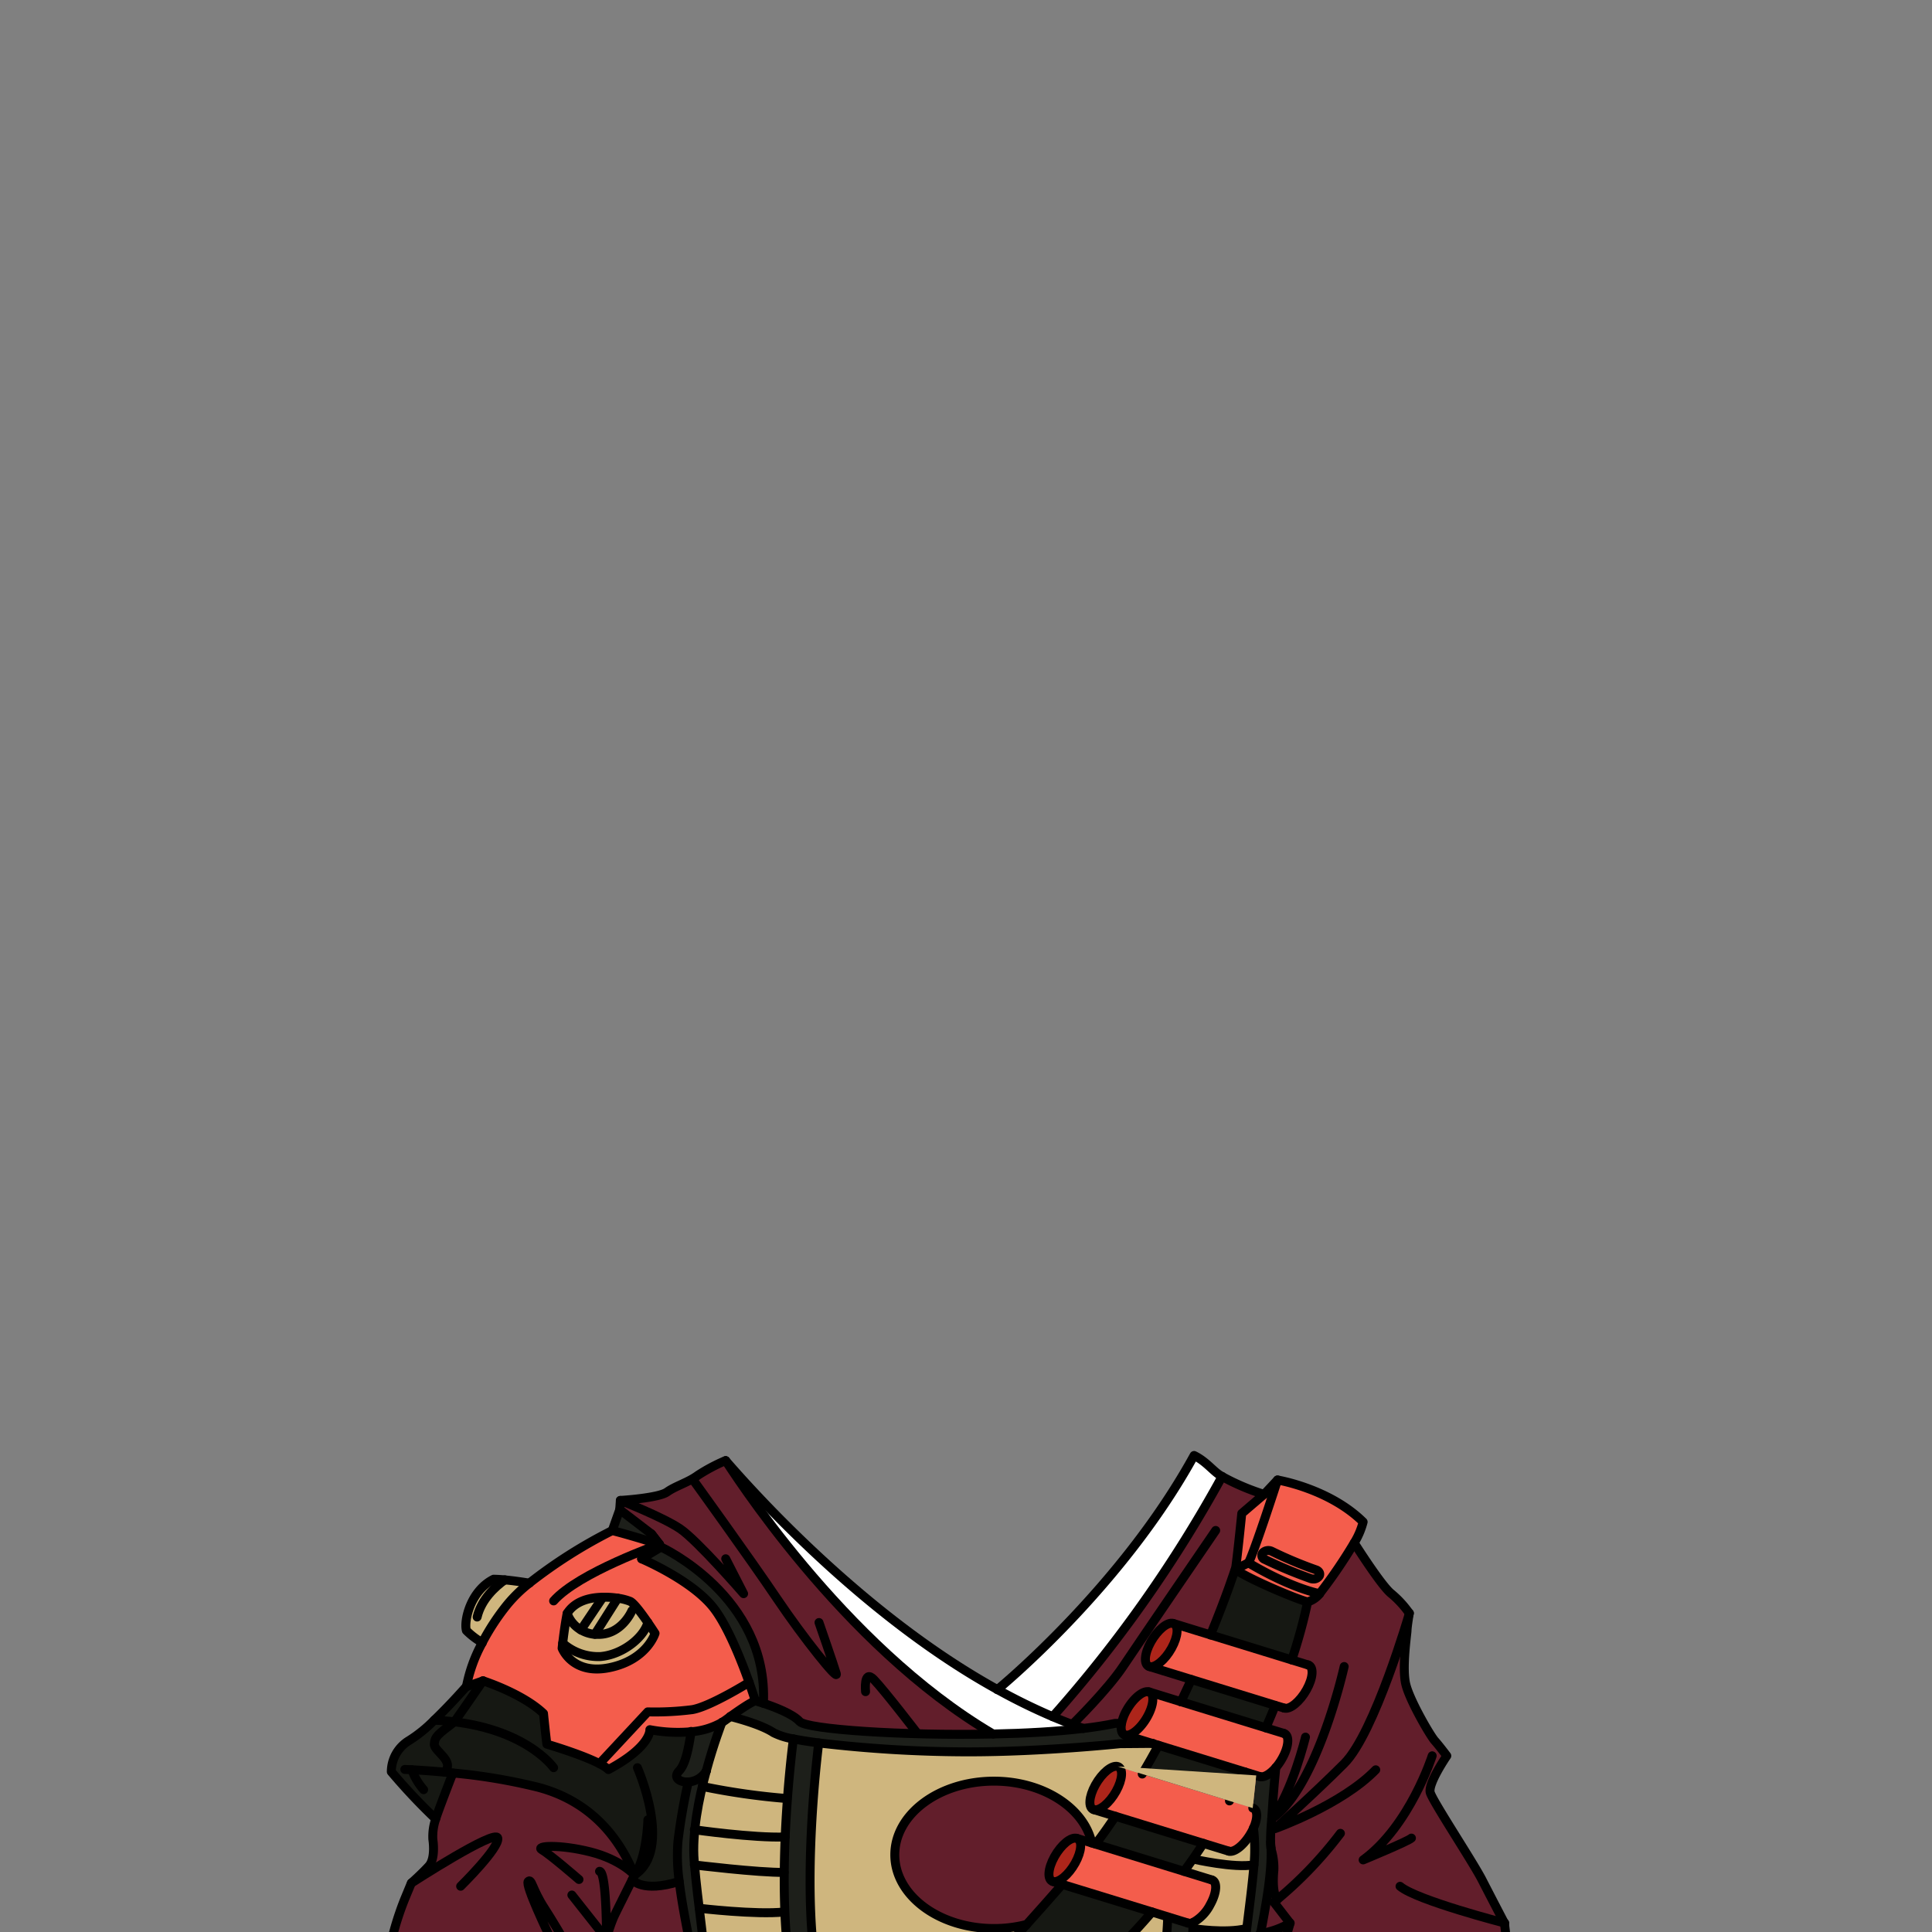 <svg id="outfit" xmlns="http://www.w3.org/2000/svg" viewBox="0 0 432 432">
  <rect x="0" y="0" width="432" height="432" fill="#808080" stroke="none"/>
  <defs>
    <style>.GUNDAN_DESERT_FOX_OUTFIT_DESERT_FOX_OUTFIT_16_cls-1{fill:#f45d4c;}.GUNDAN_DESERT_FOX_OUTFIT_DESERT_FOX_OUTFIT_16_cls-2{fill:#ad251a;}.GUNDAN_DESERT_FOX_OUTFIT_DESERT_FOX_OUTFIT_16_cls-3{fill:#fff;}.GUNDAN_DESERT_FOX_OUTFIT_DESERT_FOX_OUTFIT_16_cls-4{fill:#e5574a;}.GUNDAN_DESERT_FOX_OUTFIT_DESERT_FOX_OUTFIT_16_cls-5{fill:#cfb67e;}.GUNDAN_DESERT_FOX_OUTFIT_DESERT_FOX_OUTFIT_16_cls-6{fill:#161813;}.GUNDAN_DESERT_FOX_OUTFIT_DESERT_FOX_OUTFIT_16_cls-7{fill:#1d1f1a;}.GUNDAN_DESERT_FOX_OUTFIT_DESERT_FOX_OUTFIT_16_cls-8{fill:#621e2b;}.GUNDAN_DESERT_FOX_OUTFIT_DESERT_FOX_OUTFIT_16_cls-9{fill:none;stroke:#000;stroke-linecap:round;stroke-linejoin:round;stroke-width:2px;}</style>
  </defs>
  <path class="GUNDAN_DESERT_FOX_OUTFIT_DESERT_FOX_OUTFIT_16_cls-1" d="M292.53,372.29c1.27.4,1.1,2.88-.38,5.54s-3.73,4.5-5,4.1h0l-2-.61-18.76-5.78-9.43-2.9c1.28.4,3.52-1.45,5-4.1s1.64-5.15.36-5.54l8.38,2.58,18.13,5.58,3.68,1.13Z" />
  <path class="GUNDAN_DESERT_FOX_OUTFIT_DESERT_FOX_OUTFIT_16_cls-1" d="M287.11,387.6c1.26.4,1.1,2.88-.39,5.54a12.24,12.24,0,0,1-1.45,2.09c-1.26,1.46-2.64,2.29-3.55,2l-.82-.25-2.51-.77-19.34-6-1.25-.39L251.54,388c1.28.4,3.52-1.45,5-4.1s1.64-5.14.36-5.54l7.14,2.2,19,5.84h0l4.05,1.24Z" />
  <path class="GUNDAN_DESERT_FOX_OUTFIT_DESERT_FOX_OUTFIT_16_cls-1" d="M280.12,404.29c1.1.33,1.12,2.22.16,4.45a9.88,9.88,0,0,1-.54,1.08c-1.48,2.66-3.72,4.49-5,4.1h0l-5.64-1.74-19.67-6.05-4.87-1.5c1.27.39,3.51-1.44,5-4.11s1.64-5.13.37-5.53l5.48,1.69,19.5,6,5.2,1.6Z" />
  <path class="GUNDAN_DESERT_FOX_OUTFIT_DESERT_FOX_OUTFIT_16_cls-1" d="M271,420.35c1.28.39,1.11,2.88-.37,5.53a9.42,9.42,0,0,1-3.77,3.95,1.74,1.74,0,0,1-1.23.16h0l-4.48-1.38-3.52-1.09-20.07-6.17-2.11-.65c1.28.39,3.51-1.45,5-4.11s1.65-5.14.37-5.53l3.35,1,.85.26,19.77,6.09,6.21,1.91Z" />
  <path class="GUNDAN_DESERT_FOX_OUTFIT_DESERT_FOX_OUTFIT_16_cls-2" d="M262.33,363c1.28.39,1.12,2.87-.36,5.54s-3.73,4.5-5,4.1-1.11-2.88.38-5.53S261.05,362.61,262.33,363Z" />
  <path class="GUNDAN_DESERT_FOX_OUTFIT_DESERT_FOX_OUTFIT_16_cls-2" d="M256.91,378.31c1.28.4,1.12,2.87-.36,5.54s-3.73,4.5-5,4.1c-.77-.24-1-1.23-.77-2.56a10.07,10.07,0,0,1,1.15-3C253.4,379.76,255.63,377.92,256.91,378.31Z" />
  <path class="GUNDAN_DESERT_FOX_OUTFIT_DESERT_FOX_OUTFIT_16_cls-2" d="M249.93,395c1.27.4,1.11,2.87-.37,5.53s-3.73,4.5-5,4.11-1.12-2.87.37-5.54S248.65,394.6,249.93,395Z" />
  <path class="GUNDAN_DESERT_FOX_OUTFIT_DESERT_FOX_OUTFIT_16_cls-2" d="M240.78,411.06c1.28.39,1.11,2.87-.37,5.53s-3.72,4.5-5,4.11-1.12-2.87.37-5.54S239.5,410.66,240.78,411.06Z" />
  <path class="GUNDAN_DESERT_FOX_OUTFIT_DESERT_FOX_OUTFIT_16_cls-3" d="M273.27,330.13c-1.93-1-3.41-3.32-6.24-4.69-16.16,29.5-43.57,52-44,52.36-33-18.18-59.64-50-60.78-51.17,1,1.39,25.85,41.16,59.79,61.1,7.18-.15,14.2-.53,20.18-1.25-2.28-.78-4.57-1.66-6.85-2.63A291.88,291.88,0,0,0,273.27,330.13Z" />
  <path class="GUNDAN_DESERT_FOX_OUTFIT_DESERT_FOX_OUTFIT_16_cls-4" d="M280.9,397l-2.51-.77c-1.09,2.12-2.24,4.27-3.48,6.47l5.2,1.6Z" />
  <path class="GUNDAN_DESERT_FOX_OUTFIT_DESERT_FOX_OUTFIT_16_cls-5" d="M241,443.91l18.22.06a92.25,92.25,0,0,0,1.86-15.36l-3.52-1.09A138.85,138.85,0,0,1,241,443.91Z" />
  <path class="GUNDAN_DESERT_FOX_OUTFIT_DESERT_FOX_OUTFIT_16_cls-5" d="M279.74,409.82c-1.48,2.66-3.72,4.49-5,4.1h0l-5.64-1.74c-1.37,2.08-2.81,4.18-4.35,6.26l6.21,1.91h0c1.28.39,1.11,2.88-.37,5.53a9.42,9.42,0,0,1-3.77,3.95A97,97,0,0,1,265.09,444l12.7,0c-.1-7.36,1.88-17.93,2.68-27.91a40.1,40.1,0,0,0-.19-7.38A9.88,9.88,0,0,1,279.74,409.82Z" />
  <path class="GUNDAN_DESERT_FOX_OUTFIT_DESERT_FOX_OUTFIT_16_cls-5" d="M222.25,398.27c11,0,20.18,6,21.88,13.82l.85.26c1.54-2,3-4.11,4.45-6.22l-4.87-1.5c-1.28-.39-1.12-2.87.37-5.54s3.72-4.49,5-4.1l5.48,1.69c1.26-2.14,2.47-4.29,3.64-6.42l-1.25-.39-7.33.06s-17.14,1.83-33.94,1.83a286.37,286.37,0,0,1-33.46-2c-.35,2.82-4.2,34.46.05,54l33.61.11c2.48-2.38,6.49-6.48,12.85-13.54a28.91,28.91,0,0,1-7.33.92c-12.24,0-22.17-7.37-22.17-16.48S210,398.27,222.25,398.27Z" />
  <path class="GUNDAN_DESERT_FOX_OUTFIT_DESERT_FOX_OUTFIT_16_cls-5" d="M163.29,383.8c-.35.26-.71.53-1.11.81-.24.17-.48.34-.73.49,0,0-1.83,4.66-3.52,10.91v0a0,0,0,0,1,0,0c-1.66,6.15-3.19,13.83-2.69,20.07.79,9.81,2.71,20.2,2.67,27.53l19.39.06c-4.3-20.91-.12-53.09.08-54.61a2.3,2.3,0,0,1,.06-.28,15,15,0,0,1-4.44-1.38C170.52,385.8,165.86,384.46,163.29,383.8Z" />
  <path class="GUNDAN_DESERT_FOX_OUTFIT_DESERT_FOX_OUTFIT_16_cls-6" d="M276.2,351s-1.88,5.87-5.49,14.63l18.13,5.58a117.7,117.7,0,0,0,3.56-13C291,358,279.73,353.38,276.2,351Z" />
  <path class="GUNDAN_DESERT_FOX_OUTFIT_DESERT_FOX_OUTFIT_16_cls-6" d="M264.05,380.51l19,5.84c.75-1.72,1.45-3.41,2.1-5l-18.76-5.78Q265.28,378,264.05,380.51Z" />
  <path class="GUNDAN_DESERT_FOX_OUTFIT_DESERT_FOX_OUTFIT_16_cls-6" d="M255.41,396.68l19.5,6c1.24-2.2,2.39-4.35,3.48-6.47l-19.34-6C257.88,392.39,256.67,394.54,255.41,396.68Z" />
  <path class="GUNDAN_DESERT_FOX_OUTFIT_DESERT_FOX_OUTFIT_16_cls-6" d="M245,412.35l19.77,6.09c1.54-2.08,3-4.18,4.35-6.26l-19.67-6.05C248,408.24,246.52,410.32,245,412.35Z" />
  <path class="GUNDAN_DESERT_FOX_OUTFIT_DESERT_FOX_OUTFIT_16_cls-6" d="M229.58,430.3c-6.36,7.06-10.37,11.16-12.85,13.54l24.3.07a138.85,138.85,0,0,0,16.56-16.39l-20.07-6.17C234.53,424.76,231.9,427.72,229.58,430.3Z" />
  <path class="GUNDAN_DESERT_FOX_OUTFIT_DESERT_FOX_OUTFIT_16_cls-6" d="M154.5,387.2a33.4,33.4,0,0,1-9.19-.47s.4,3.74-9.26,8.92c-2.43-2.37-13.77-5.68-13.77-5.68s-.25-1.87-.75-6.86c-4.71-4.49-13.52-7.3-13.52-7.3l-3.72,1.31s-3.53,4-7.17,7.52a30.88,30.88,0,0,1-5.6,4.54,8.16,8.16,0,0,0-4,7,132.61,132.61,0,0,0,9.92,10.54c.67-2.08,2.88-7.79,3.84-10.27a127.13,127.13,0,0,1,19,3.18C133.06,403,139,412.15,141.87,419.3l-.5,1s2.16,3,10.5.4h0a41.28,41.28,0,0,1-.29-8.95,133,133,0,0,1,2.3-13.25c-2,.12-3.51-1-2.06-2.49S154,390.66,154.5,387.2Z" />
  <path class="GUNDAN_DESERT_FOX_OUTFIT_DESERT_FOX_OUTFIT_16_cls-7" d="M285.27,395.23c-1.26,1.46-2.64,2.29-3.55,2l-.82-.25-.79,7.3h0c1.1.33,1.12,2.22.16,4.45a40.1,40.1,0,0,1,.19,7.38c-.8,10-2.78,20.55-2.68,27.91h3.46a27.34,27.34,0,0,1-.16-7.45c.17-1.12.44-2.56.76-4.2,1-5.54,2.59-13.41,2.35-19.11a.17.17,0,0,1,0-.07,12.28,12.28,0,0,1-.08-1.31c-.05-2.21.25-5.2.25-5.2C284.69,400.83,285.27,395.23,285.27,395.23Z" />
  <path class="GUNDAN_DESERT_FOX_OUTFIT_DESERT_FOX_OUTFIT_16_cls-7" d="M265.6,430h0l-4.48-1.38A92.25,92.25,0,0,1,259.25,444l5.84,0a97,97,0,0,0,1.74-14.16A1.74,1.74,0,0,1,265.6,430Z" />
  <path class="GUNDAN_DESERT_FOX_OUTFIT_DESERT_FOX_OUTFIT_16_cls-7" d="M250.77,385.39l-1.43,0c-2.11.45-4.51.82-7.1,1.13-6,.72-13,1.1-20.18,1.25-20.33.42-41.76-1.13-43.25-2.79s-5.7-3.28-8.11-4.08c1.15-23.95-22.9-34.94-22.9-34.94L145.68,343l-7.11-5.45-1.66,4.65c4.42,1.12,10.57,3.09,10.57,3.09l-4,3.24s11.41,4.81,16.2,11.11,9.23,20.66,9.23,20.66-.59-.12-5.61,3.49c2.57.66,7.23,2,9.69,3.64a15,15,0,0,0,4.44,1.38,2.3,2.3,0,0,0-.06.28c-.2,1.52-4.38,33.7-.08,54.61h0l5.83,0c-4.25-19.55-.4-51.19-.05-54a286.37,286.37,0,0,0,33.46,2c16.8,0,33.94-1.83,33.94-1.83l7.33-.06L251.54,388C250.77,387.71,250.52,386.72,250.77,385.39Z" />
  <path class="GUNDAN_DESERT_FOX_OUTFIT_DESERT_FOX_OUTFIT_16_cls-7" d="M151.83,396c-1.45,1.46.07,2.61,2.06,2.49a133,133,0,0,0-2.3,13.25,41.28,41.28,0,0,0,.29,8.95c.72,6.07,2.19,12.47,2.71,15.89a12.85,12.85,0,0,1,.14,1.28,30.73,30.73,0,0,1-.24,5.77h3.4c0-7.33-1.88-17.72-2.67-27.53-.5-6.24,1-13.92,2.69-20.07a0,0,0,0,0,0,0h0c1.69-6.25,3.52-10.91,3.52-10.91a16.51,16.51,0,0,1-6.95,2.1C154,390.66,153.14,394.68,151.83,396Z" />
  <path class="GUNDAN_DESERT_FOX_OUTFIT_DESERT_FOX_OUTFIT_16_cls-8" d="M336.47,430s-2.93-5.57-5-9.64-11-17.52-11.59-19.52,3.7-8.23,3.7-8.23-1.68-2.25-2.69-3.37-5.54-8.87-6.46-12.55.26-11.41.26-12.16.5-3.81.5-3.81a22.32,22.32,0,0,0-4-4.36c-2.19-1.67-8.31-11.36-8.31-11.36h0a112.08,112.08,0,0,1-7.74,11.36,5.65,5.65,0,0,1-2.66,1.83,117.7,117.7,0,0,1-3.56,13l3.68,1.13h0c1.27.4,1.1,2.88-.38,5.54s-3.73,4.5-5,4.1h0l-2-.61c-.65,1.62-1.35,3.31-2.1,5h0l4.05,1.24h0c1.26.4,1.1,2.88-.39,5.54a12.24,12.24,0,0,1-1.45,2.09s-.58,5.6-.91,11.47c0,0-.3,3-.25,5.2,0,.42.07.86.08,1.31a.17.17,0,0,0,0,.07c.24,5.7-1.3,13.57-2.35,19.11-.32,1.64-.59,3.08-.76,4.2a27.34,27.34,0,0,0,.16,7.45l56.9.2Z" />
  <path class="GUNDAN_DESERT_FOX_OUTFIT_DESERT_FOX_OUTFIT_16_cls-8" d="M273.27,330.13a291.88,291.88,0,0,1-37.88,53.72c2.28,1,4.57,1.85,6.85,2.63,2.59-.31,5-.68,7.1-1.13l1.43,0a10.07,10.07,0,0,1,1.15-3c1.48-2.66,3.71-4.5,5-4.11l7.14,2.2q1.23-2.53,2.34-5l-9.43-2.9c-1.28-.4-1.11-2.88.38-5.53s3.71-4.5,5-4.11l8.38,2.58c3.61-8.76,5.49-14.63,5.49-14.63.41-2.5,1.42-12.54,1.42-12.54l5-4.28A51.29,51.29,0,0,1,273.27,330.13Z" />
  <path class="GUNDAN_DESERT_FOX_OUTFIT_DESERT_FOX_OUTFIT_16_cls-8" d="M162.27,326.63l0,0A39.24,39.24,0,0,0,156,329.9c-2.1,1.56-4.93,2.35-6.87,3.72s-10.44,1.88-10.44,1.88l-.14,2.06,7.11,5.45,2.12,2.91s24,11,22.9,34.94c2.41.8,6.56,2.35,8.11,4.08s22.92,3.21,43.25,2.79C188.12,367.79,163.25,328,162.27,326.63Z" />
  <path class="GUNDAN_DESERT_FOX_OUTFIT_DESERT_FOX_OUTFIT_16_cls-8" d="M154.59,436.59c-.52-3.42-2-9.82-2.71-15.89h0c-8.34,2.63-10.5-.4-10.5-.4-.19.4-.44.89-.71,1.43s-.57,1.14-.87,1.76c.3-.62.6-1.22.87-1.76s.52-1,.71-1.43l.5-1c-2.91-7.15-8.81-16.31-21.57-19.68a127.13,127.13,0,0,0-19-3.18c-1,2.48-3.17,8.19-3.84,10.27h0a12.1,12.1,0,0,0-.63,4.59s.67,4.17-.89,5.92S92,421.05,92,421.05l-1.45,3.5a66.56,66.56,0,0,0-3.92,14.06c-1.12,5.9-.51,4.78-.51,4.78l48.24.17,20.16.08a30.73,30.73,0,0,0,.24-5.77A12.85,12.85,0,0,0,154.59,436.59Zm-18-6.43.3-.8Zm1.66-3.67.58-1.16Z" />
  <path class="GUNDAN_DESERT_FOX_OUTFIT_DESERT_FOX_OUTFIT_16_cls-1" d="M285.66,330.93l-3,3.2-5,4.28s-1,10-1.42,12.54c3.53,2.43,14.77,7.05,16.2,7.23a5.65,5.65,0,0,0,2.66-1.83A112.08,112.08,0,0,0,302.8,345a17.07,17.07,0,0,0,2-4.69C297.19,332.81,285.66,330.93,285.66,330.93Z" />
  <path class="GUNDAN_DESERT_FOX_OUTFIT_DESERT_FOX_OUTFIT_16_cls-8" d="M222.25,398.27c-12.24,0-22.17,7.37-22.17,16.47s9.93,16.48,22.17,16.48a28.91,28.91,0,0,0,7.33-.92c2.32-2.58,4.95-5.54,7.94-8.95l-2.11-.65c-1.28-.4-1.12-2.87.37-5.54s3.72-4.5,5-4.1l3.35,1C242.43,404.25,233.28,398.27,222.25,398.27Z" />
  <path class="GUNDAN_DESERT_FOX_OUTFIT_DESERT_FOX_OUTFIT_16_cls-1" d="M168.9,380.3s-.59-.11-5.61,3.5l-1.11.81c-.24.17-.48.33-.73.48a16.27,16.27,0,0,1-7,2.1,33.58,33.58,0,0,1-9.18-.46s.39,3.74-9.26,8.92c-2.44-2.37-13.77-5.68-13.77-5.68s-.25-1.87-.75-6.86c-4.71-4.49-13.52-7.31-13.52-7.31l-3.72,1.32a33.3,33.3,0,0,1,3.55-9.83,17.08,17.08,0,0,1-3.55-2.71c-.62-2.12.86-8.87,6.07-11.49.78,0,1.65.07,2.53.15,1.74.17,3.55.42,4.93.65l.56.09a109.83,109.83,0,0,1,18.51-11.74v0c4.42,1.11,10.57,3.08,10.57,3.08l-4,3.25s11.42,4.8,16.2,11.1S168.9,380.3,168.9,380.3Z" />
  <path class="GUNDAN_DESERT_FOX_OUTFIT_DESERT_FOX_OUTFIT_16_cls-5" d="M117.82,353.89a73.44,73.44,0,0,0-10,13.4,17.08,17.08,0,0,1-3.55-2.71c-.62-2.12.86-8.87,6.07-11.49.78,0,1.65.07,2.53.15C114.63,353.41,116.44,353.66,117.82,353.89Z" />
  <path class="GUNDAN_DESERT_FOX_OUTFIT_DESERT_FOX_OUTFIT_16_cls-5" d="M125.38,368.07c.35.11-2-4.85,4.09-9.59s12.31-.8,14.26,2.37a22.51,22.51,0,0,1,2.36,4.55s-2.91,7.21-10.62,8S125.38,368.07,125.38,368.07Z" />
  <path class="GUNDAN_DESERT_FOX_OUTFIT_DESERT_FOX_OUTFIT_16_cls-9" d="M162.27,326.63c1,1.39,25.85,41.16,59.79,61.1" />
  <path class="GUNDAN_DESERT_FOX_OUTFIT_DESERT_FOX_OUTFIT_16_cls-9" d="M136.91,342.21l1.66-4.65.14-2.06s8.51-.51,10.44-1.88,4.77-2.16,6.87-3.72a39.24,39.24,0,0,1,6.22-3.31" />
  <path class="GUNDAN_DESERT_FOX_OUTFIT_DESERT_FOX_OUTFIT_16_cls-9" d="M107.84,367.29a51.46,51.46,0,0,1,5.63-8.56,31.72,31.72,0,0,1,4.91-4.75,109.68,109.68,0,0,1,18.52-11.74v0c4.42,1.12,10.57,3.09,10.57,3.09l-4,3.24s11.41,4.81,16.2,11.11,9.23,20.66,9.23,20.66-.59-.12-5.61,3.49c-.35.26-.71.53-1.11.81-.24.17-.48.34-.73.49a16.51,16.51,0,0,1-6.95,2.1,33.4,33.4,0,0,1-9.19-.47s.4,3.74-9.26,8.92c-2.43-2.37-13.77-5.68-13.77-5.68s-.25-1.87-.75-6.86c-4.71-4.49-13.52-7.3-13.52-7.3l-3.72,1.31a33.4,33.4,0,0,1,3.55-9.83" />
  <path class="GUNDAN_DESERT_FOX_OUTFIT_DESERT_FOX_OUTFIT_16_cls-9" d="M118.38,354c-1.41-.23-3.5-.55-5.49-.73-.88-.09-1.74-.14-2.52-.15-5.21,2.62-6.69,9.36-6.08,11.48a17.34,17.34,0,0,0,3.55,2.71" />
  <path class="GUNDAN_DESERT_FOX_OUTFIT_DESERT_FOX_OUTFIT_16_cls-9" d="M106.69,361.57c.94-4,4.11-6.83,6.2-8.32" />
  <path class="GUNDAN_DESERT_FOX_OUTFIT_DESERT_FOX_OUTFIT_16_cls-9" d="M125.82,367.41c-.09.7-.13,1.14-.13,1.14s2.3,6.07,10.64,4.33,10.14-7.66,10.14-7.66-.69-1.08-1.61-2.42c-1.31-1.91-3.08-4.32-3.94-4.73a11.78,11.78,0,0,0-2.79-.71,19.07,19.07,0,0,0-3.32-.22c-3,.05-6.27.88-8,3.63C126.33,363.24,126,365.93,125.82,367.41Z" />
  <path class="GUNDAN_DESERT_FOX_OUTFIT_DESERT_FOX_OUTFIT_16_cls-9" d="M141.3,360.15s-2.31,5.49-7.73,5.3l-.55,0a7.6,7.6,0,0,1-3.13-1,7,7,0,0,1-3.07-3.69" />
  <path class="GUNDAN_DESERT_FOX_OUTFIT_DESERT_FOX_OUTFIT_16_cls-9" d="M125.82,367.41a12,12,0,0,0,8.39,3c4.82-.37,9.67-4.11,10.65-7.61" />
  <line class="GUNDAN_DESERT_FOX_OUTFIT_DESERT_FOX_OUTFIT_16_cls-9" x1="134.81" y1="357.14" x2="129.89" y2="364.46" />
  <line class="GUNDAN_DESERT_FOX_OUTFIT_DESERT_FOX_OUTFIT_16_cls-9" x1="138.13" y1="357.36" x2="133.02" y2="365.42" />
  <path class="GUNDAN_DESERT_FOX_OUTFIT_DESERT_FOX_OUTFIT_16_cls-9" d="M97.42,406.71a132.61,132.61,0,0,1-9.92-10.54,8.16,8.16,0,0,1,4-7,30.88,30.88,0,0,0,5.6-4.54c3.64-3.48,7.17-7.52,7.17-7.52" />
  <path class="GUNDAN_DESERT_FOX_OUTFIT_DESERT_FOX_OUTFIT_16_cls-9" d="M90.52,395.65s4.57.16,10.74.79a127.13,127.13,0,0,1,19,3.18C133.06,403,139,412.15,141.87,419.3c2.8-4,3-12.39,3-12.39" />
  <path class="GUNDAN_DESERT_FOX_OUTFIT_DESERT_FOX_OUTFIT_16_cls-9" d="M177.28,443.71l-19.39-.06h-3.4l-20.16-.08-48.24-.17s-.61,1.12.51-4.78a66.56,66.56,0,0,1,3.92-14.06l1.45-3.5s2.36-2.08,3.93-3.82.89-5.92.89-5.92a12.1,12.1,0,0,1,.63-4.59h0c.67-2.08,2.88-7.79,3.84-10.27" />
  <path class="GUNDAN_DESERT_FOX_OUTFIT_DESERT_FOX_OUTFIT_16_cls-9" d="M302.81,345s6.12,9.69,8.31,11.36a22.32,22.32,0,0,1,4,4.36s-.5,3.06-.5,3.81-1.19,8.48-.26,12.16,5.45,11.42,6.46,12.55,2.69,3.37,2.69,3.37-4.28,6.24-3.7,8.23,9.5,15.45,11.59,19.52,5,9.64,5,9.64l1.68,14.25-56.9-.2h-3.46l-12.7,0-5.84,0L241,443.91l-24.3-.07-33.61-.11" />
  <path class="GUNDAN_DESERT_FOX_OUTFIT_DESERT_FOX_OUTFIT_16_cls-9" d="M168.9,380.31s.72.2,1.8.55c2.41.8,6.56,2.35,8.11,4.08s22.92,3.21,43.25,2.79c7.18-.15,14.2-.53,20.18-1.25,2.59-.31,5-.68,7.1-1.13l1.43,0" />
  <path class="GUNDAN_DESERT_FOX_OUTFIT_DESERT_FOX_OUTFIT_16_cls-9" d="M163.29,383.8c2.57.66,7.23,2,9.69,3.64a15,15,0,0,0,4.44,1.38c1.59.32,3.5.62,5.65.9a286.37,286.37,0,0,0,33.46,2c16.8,0,33.93-1.83,33.93-1.83l7.34-.06" />
  <path class="GUNDAN_DESERT_FOX_OUTFIT_DESERT_FOX_OUTFIT_16_cls-9" d="M157.92,396h0c1.69-6.25,3.52-10.91,3.52-10.91" />
  <path class="GUNDAN_DESERT_FOX_OUTFIT_DESERT_FOX_OUTFIT_16_cls-9" d="M157.89,443.65c0-7.33-1.88-17.72-2.67-27.53-.5-6.24,1-13.92,2.69-20.07" />
  <path class="GUNDAN_DESERT_FOX_OUTFIT_DESERT_FOX_OUTFIT_16_cls-9" d="M157.93,396v0a0,0,0,0,1,0,0,5.05,5.05,0,0,1-4,2.45c-2,.12-3.51-1-2.06-2.49s2.16-5.35,2.67-8.81" />
  <path class="GUNDAN_DESERT_FOX_OUTFIT_DESERT_FOX_OUTFIT_16_cls-9" d="M153.89,398.5a133,133,0,0,0-2.3,13.25,41.28,41.28,0,0,0,.29,8.95c.72,6.07,2.19,12.47,2.71,15.89a12.85,12.85,0,0,1,.14,1.28,30.73,30.73,0,0,1-.24,5.77" />
  <path class="GUNDAN_DESERT_FOX_OUTFIT_DESERT_FOX_OUTFIT_16_cls-9" d="M280.28,408.74a40.1,40.1,0,0,1,.19,7.38c-.8,10-2.78,20.55-2.68,27.91" />
  <path class="GUNDAN_DESERT_FOX_OUTFIT_DESERT_FOX_OUTFIT_16_cls-9" d="M284.2,413.28c.24,5.7-1.3,13.57-2.35,19.11-.32,1.64-.59,3.08-.76,4.2a27.34,27.34,0,0,0,.16,7.45" />
  <path class="GUNDAN_DESERT_FOX_OUTFIT_DESERT_FOX_OUTFIT_16_cls-9" d="M284.11,411.9c0,.42.07.86.08,1.31" />
  <path class="GUNDAN_DESERT_FOX_OUTFIT_DESERT_FOX_OUTFIT_16_cls-9" d="M142.53,395.26s8.08,18.3-.66,24c0,0-3-3.43-9.85-5.17s-12.51-1.38-10.82-.45,8.26,6.62,8.26,6.62" />
  <path class="GUNDAN_DESERT_FOX_OUTFIT_DESERT_FOX_OUTFIT_16_cls-9" d="M123.79,395.26S117,385.5,97.12,384.64" />
  <path class="GUNDAN_DESERT_FOX_OUTFIT_DESERT_FOX_OUTFIT_16_cls-9" d="M134.33,443.56v-2.24s.49-.88,1.75-2.93-.47-4.86-.47-4.86a34.71,34.71,0,0,1,1.64-4.91c.67-1.42,3.08-6.22,4.12-8.32l.5-1" />
  <path class="GUNDAN_DESERT_FOX_OUTFIT_DESERT_FOX_OUTFIT_16_cls-9" d="M170.7,380.86c1.15-23.95-22.9-34.94-22.9-34.94L145.68,343l-7.11-5.45" />
  <path class="GUNDAN_DESERT_FOX_OUTFIT_DESERT_FOX_OUTFIT_16_cls-9" d="M145.68,343l1.8,2.29s-18.11,6.36-23.69,12.68" />
  <line class="GUNDAN_DESERT_FOX_OUTFIT_DESERT_FOX_OUTFIT_16_cls-9" x1="143.47" y1="348.54" x2="147.8" y2="345.92" />
  <path class="GUNDAN_DESERT_FOX_OUTFIT_DESERT_FOX_OUTFIT_16_cls-9" d="M242.24,386.48c-2.28-.78-4.57-1.66-6.85-2.63a132.47,132.47,0,0,1-12.34-6.05c-33-18.18-59.64-50-60.78-51.17l0,0" />
  <path class="GUNDAN_DESERT_FOX_OUTFIT_DESERT_FOX_OUTFIT_16_cls-9" d="M285.66,330.93s-5.16,16-6.5,18.52c9.63,5.74,15.9,6.9,15.9,6.9A112.08,112.08,0,0,0,302.8,345a17.07,17.07,0,0,0,2-4.69C297.19,332.81,285.66,330.93,285.66,330.93Z" />
  <path class="GUNDAN_DESERT_FOX_OUTFIT_DESERT_FOX_OUTFIT_16_cls-9" d="M285.66,330.93l-3,3.2-5,4.28s-1,10-1.42,12.54c3.53,2.43,14.77,7.05,16.2,7.23a5.65,5.65,0,0,0,2.66-1.83" />
  <path class="GUNDAN_DESERT_FOX_OUTFIT_DESERT_FOX_OUTFIT_16_cls-9" d="M279.16,349.45l-3,1.5s-1.88,5.87-5.49,14.63" />
  <path class="GUNDAN_DESERT_FOX_OUTFIT_DESERT_FOX_OUTFIT_16_cls-9" d="M259.05,390.26c-1.17,2.13-2.38,4.28-3.64,6.42" />
  <path class="GUNDAN_DESERT_FOX_OUTFIT_DESERT_FOX_OUTFIT_16_cls-9" d="M216.73,443.84c2.48-2.38,6.49-6.48,12.85-13.54,2.32-2.58,4.95-5.54,7.94-8.95" />
  <path class="GUNDAN_DESERT_FOX_OUTFIT_DESERT_FOX_OUTFIT_16_cls-9" d="M249.43,406.13c-1.43,2.11-2.91,4.19-4.45,6.22" />
  <path class="GUNDAN_DESERT_FOX_OUTFIT_DESERT_FOX_OUTFIT_16_cls-9" d="M266.39,375.54q-1.11,2.43-2.34,5" />
  <path class="GUNDAN_DESERT_FOX_OUTFIT_DESERT_FOX_OUTFIT_16_cls-9" d="M288.84,371.16a117.7,117.7,0,0,0,3.56-13" />
  <path class="GUNDAN_DESERT_FOX_OUTFIT_DESERT_FOX_OUTFIT_16_cls-9" d="M278.39,396.22c-1.09,2.12-2.24,4.27-3.48,6.47" />
  <path class="GUNDAN_DESERT_FOX_OUTFIT_DESERT_FOX_OUTFIT_16_cls-9" d="M257.59,427.52A138.85,138.85,0,0,1,241,443.91" />
  <path class="GUNDAN_DESERT_FOX_OUTFIT_DESERT_FOX_OUTFIT_16_cls-9" d="M269.1,412.18c-1.37,2.08-2.81,4.18-4.35,6.26" />
  <path class="GUNDAN_DESERT_FOX_OUTFIT_DESERT_FOX_OUTFIT_16_cls-9" d="M283.05,386.35c.75-1.72,1.45-3.41,2.1-5" />
  <path class="GUNDAN_DESERT_FOX_OUTFIT_DESERT_FOX_OUTFIT_16_cls-9" d="M262.33,363c1.28.39,1.12,2.87-.36,5.54s-3.73,4.5-5,4.1-1.11-2.88.38-5.53S261.05,362.61,262.33,363Z" />
  <path class="GUNDAN_DESERT_FOX_OUTFIT_DESERT_FOX_OUTFIT_16_cls-9" d="M287.15,381.93c1.27.4,3.51-1.44,5-4.1s1.65-5.14.38-5.54" />
  <polyline class="GUNDAN_DESERT_FOX_OUTFIT_DESERT_FOX_OUTFIT_16_cls-9" points="256.96 372.63 266.39 375.54 285.14 381.32 287.14 381.93" />
  <polyline class="GUNDAN_DESERT_FOX_OUTFIT_DESERT_FOX_OUTFIT_16_cls-9" points="262.33 363 270.71 365.58 288.83 371.16 292.51 372.29" />
  <path class="GUNDAN_DESERT_FOX_OUTFIT_DESERT_FOX_OUTFIT_16_cls-9" d="M256.91,378.31c1.28.4,1.12,2.87-.36,5.54s-3.73,4.5-5,4.1c-.77-.24-1-1.23-.77-2.56a10.07,10.07,0,0,1,1.15-3C253.4,379.76,255.63,377.92,256.91,378.31Z" />
  <path class="GUNDAN_DESERT_FOX_OUTFIT_DESERT_FOX_OUTFIT_16_cls-9" d="M281.72,397.24c.91.28,2.29-.55,3.55-2a12.24,12.24,0,0,0,1.45-2.09c1.49-2.66,1.65-5.14.39-5.54" />
  <polyline class="GUNDAN_DESERT_FOX_OUTFIT_DESERT_FOX_OUTFIT_16_cls-9" points="251.54 387.95 257.8 389.88 259.05 390.26 278.39 396.22 280.9 396.99 281.72 397.25" />
  <polyline class="GUNDAN_DESERT_FOX_OUTFIT_DESERT_FOX_OUTFIT_16_cls-9" points="256.91 378.31 264.05 380.51 283.05 386.35 283.05 386.36 287.1 387.6" />
  <path class="GUNDAN_DESERT_FOX_OUTFIT_DESERT_FOX_OUTFIT_16_cls-9" d="M249.93,395c1.27.4,1.11,2.87-.37,5.53s-3.73,4.5-5,4.11-1.12-2.87.37-5.54S248.65,394.6,249.93,395Z" />
  <path class="GUNDAN_DESERT_FOX_OUTFIT_DESERT_FOX_OUTFIT_16_cls-9" d="M274.75,413.92c1.27.39,3.51-1.44,5-4.1a9.88,9.88,0,0,0,.54-1.08c1-2.23.94-4.12-.16-4.45" />
  <polyline class="GUNDAN_DESERT_FOX_OUTFIT_DESERT_FOX_OUTFIT_16_cls-9" points="244.56 404.63 249.43 406.13 269.1 412.19 274.74 413.92" />
  <polyline class="GUNDAN_DESERT_FOX_OUTFIT_DESERT_FOX_OUTFIT_16_cls-5" points="249.93 394.99 255.41 396.68 274.91 402.69 280.11 404.29 280.9 396.99" />
  <path class="GUNDAN_DESERT_FOX_OUTFIT_DESERT_FOX_OUTFIT_16_cls-9" d="M240.78,411.06c1.28.39,1.11,2.87-.37,5.53s-3.72,4.5-5,4.11-1.12-2.87.37-5.54S239.5,410.66,240.78,411.06Z" />
  <path class="GUNDAN_DESERT_FOX_OUTFIT_DESERT_FOX_OUTFIT_16_cls-9" d="M265.6,430a1.74,1.74,0,0,0,1.23-.16,9.42,9.42,0,0,0,3.77-3.95c1.48-2.65,1.65-5.14.37-5.53" />
  <polyline class="GUNDAN_DESERT_FOX_OUTFIT_DESERT_FOX_OUTFIT_16_cls-9" points="235.41 420.7 237.52 421.35 257.59 427.52 261.11 428.61 265.59 429.99" />
  <polyline class="GUNDAN_DESERT_FOX_OUTFIT_DESERT_FOX_OUTFIT_16_cls-9" points="240.78 411.06 244.13 412.09 244.98 412.35 264.75 418.44 270.96 420.36" />
  <path class="GUNDAN_DESERT_FOX_OUTFIT_DESERT_FOX_OUTFIT_16_cls-9" d="M293.66,353.07a2,2,0,0,1-.54-.08,100.17,100.17,0,0,1-10.33-4.31.93.93,0,0,1-.41-1.49,1.75,1.75,0,0,1,2-.31A91.8,91.8,0,0,0,294.2,351c.74.22,1.09.84.79,1.39A1.49,1.49,0,0,1,293.66,353.07Z" />
  <path class="GUNDAN_DESERT_FOX_OUTFIT_DESERT_FOX_OUTFIT_16_cls-9" d="M223,377.81h0c.41-.33,27.82-22.86,44-52.36,2.83,1.37,4.31,3.65,6.24,4.69a51.29,51.29,0,0,0,9.38,4" />
  <path class="GUNDAN_DESERT_FOX_OUTFIT_DESERT_FOX_OUTFIT_16_cls-9" d="M273.27,330.13a291.88,291.88,0,0,1-37.88,53.72" />
  <path class="GUNDAN_DESERT_FOX_OUTFIT_DESERT_FOX_OUTFIT_16_cls-9" d="M320.24,392.6s-5,15.69-15.44,23.28c0,0,10.13-4.19,10.8-4.88" />
  <path class="GUNDAN_DESERT_FOX_OUTFIT_DESERT_FOX_OUTFIT_16_cls-9" d="M291.91,388.42s-2.94,12.22-7.55,18.28c.33-5.87.91-11.47.91-11.47" />
  <path class="GUNDAN_DESERT_FOX_OUTFIT_DESERT_FOX_OUTFIT_16_cls-9" d="M300.56,372.64s-6,27-16.2,34.06c0,0-.3,3-.25,5.2a12.28,12.28,0,0,0,.08,1.31.17.17,0,0,0,0,.07,2.7,2.7,0,0,0,.16.64,14.06,14.06,0,0,1,.49,4.3s-.57,5.16.82,6.45" />
  <path class="GUNDAN_DESERT_FOX_OUTFIT_DESERT_FOX_OUTFIT_16_cls-9" d="M285.78,437.52s1.67-4,2.18-5.75l.51-1.73-3.62-4.7s.3-.23.82-.67a89.14,89.14,0,0,0,14.05-14.73" />
  <path class="GUNDAN_DESERT_FOX_OUTFIT_DESERT_FOX_OUTFIT_16_cls-9" d="M183.07,389.72c-.35,2.82-4.2,34.46.05,54l-5.83,0h0c-4.3-20.91-.12-53.09.08-54.61a2.3,2.3,0,0,1,.06-.28" />
  <path class="GUNDAN_DESERT_FOX_OUTFIT_DESERT_FOX_OUTFIT_16_cls-9" d="M265.09,444a97,97,0,0,0,1.74-14.16" />
  <path class="GUNDAN_DESERT_FOX_OUTFIT_DESERT_FOX_OUTFIT_16_cls-9" d="M259.25,444a92.25,92.25,0,0,0,1.86-15.36" />
  <path class="GUNDAN_DESERT_FOX_OUTFIT_DESERT_FOX_OUTFIT_16_cls-9" d="M141.37,420.3s2.16,3,10.5.4" />
  <path class="GUNDAN_DESERT_FOX_OUTFIT_DESERT_FOX_OUTFIT_16_cls-9" d="M154.78,437.86h-.05a25.9,25.9,0,0,1-19.12-4.34s.08-14.95-1.55-15.09" />
  <path class="GUNDAN_DESERT_FOX_OUTFIT_DESERT_FOX_OUTFIT_16_cls-9" d="M288.47,430a19.15,19.15,0,0,1-6.62,2.35l-.13,0" />
  <path class="GUNDAN_DESERT_FOX_OUTFIT_DESERT_FOX_OUTFIT_16_cls-9" d="M229.58,430.3a28.91,28.91,0,0,1-7.33.92c-12.24,0-22.17-7.37-22.17-16.48s9.93-16.47,22.17-16.47c11,0,20.18,6,21.88,13.82" />
  <path class="GUNDAN_DESERT_FOX_OUTFIT_DESERT_FOX_OUTFIT_16_cls-9" d="M92.1,395.73a13.72,13.72,0,0,0,2.62,4.44" />
  <path class="GUNDAN_DESERT_FOX_OUTFIT_DESERT_FOX_OUTFIT_16_cls-9" d="M167.51,376.17s-8.73,5.44-12.73,6.11a65.52,65.52,0,0,1-9.94.5l-10.78,11.56" />
  <path class="GUNDAN_DESERT_FOX_OUTFIT_DESERT_FOX_OUTFIT_16_cls-9" d="M155.05,331s12.63,17.47,18.68,26.45S187.5,376,187,374.25s-3.87-11.45-3.87-11.45" />
  <path class="GUNDAN_DESERT_FOX_OUTFIT_DESERT_FOX_OUTFIT_16_cls-9" d="M138.71,335.5s9.4,3.68,13.31,6.3,14.25,14.55,14.25,14.55l-4-7.81" />
  <path class="GUNDAN_DESERT_FOX_OUTFIT_DESERT_FOX_OUTFIT_16_cls-9" d="M205.13,387.6s-7.39-9.64-9.74-12.06-1.85,2.72-1.85,2.72" />
  <path class="GUNDAN_DESERT_FOX_OUTFIT_DESERT_FOX_OUTFIT_16_cls-9" d="M271.83,342.21s-17.3,25.3-20.76,30.48-11.18,12.79-11.18,12.79" />
  <path class="GUNDAN_DESERT_FOX_OUTFIT_DESERT_FOX_OUTFIT_16_cls-9" d="M336.47,430s-19.7-5.08-23.42-8.22" />
  <line class="GUNDAN_DESERT_FOX_OUTFIT_DESERT_FOX_OUTFIT_16_cls-9" x1="127.87" y1="423.73" x2="135.61" y2="433.53" />
  <path class="GUNDAN_DESERT_FOX_OUTFIT_DESERT_FOX_OUTFIT_16_cls-9" d="M131.74,443.55s-7.11-12.46-9.93-16.77-2.93-6.85-3.7-6.08,4.61,11.93,4.61,11.93" />
  <path class="GUNDAN_DESERT_FOX_OUTFIT_DESERT_FOX_OUTFIT_16_cls-9" d="M92,421.05s18.83-12.19,19.3-10.05S103,421.77,103,421.77" />
  <path class="GUNDAN_DESERT_FOX_OUTFIT_DESERT_FOX_OUTFIT_16_cls-9" d="M315.15,360.71s-7.77,26.81-14.59,33.63-15.46,14.55-15.46,14.55,14.91-5.29,22.52-13.16" />
  <path class="GUNDAN_DESERT_FOX_OUTFIT_DESERT_FOX_OUTFIT_16_cls-9" d="M108,375.81s-4.4,6.42-6.38,9.19c-3.77,2.85-4.37,3.3-4.51,4.95s4.66,3.74,2.31,6.31" />
  <path class="GUNDAN_DESERT_FOX_OUTFIT_DESERT_FOX_OUTFIT_16_cls-9" d="M157.05,399.45A152.64,152.64,0,0,0,176,402.16" />
  <path class="GUNDAN_DESERT_FOX_OUTFIT_DESERT_FOX_OUTFIT_16_cls-9" d="M155.25,409.13s13.18,1.89,20.3,1.62" />
  <path class="GUNDAN_DESERT_FOX_OUTFIT_DESERT_FOX_OUTFIT_16_cls-9" d="M155.25,417s14.29,1.75,20.09,1.67" />
  <path class="GUNDAN_DESERT_FOX_OUTFIT_DESERT_FOX_OUTFIT_16_cls-9" d="M156.35,426.69s12.71,1.51,19,.83" />
  <path class="GUNDAN_DESERT_FOX_OUTFIT_DESERT_FOX_OUTFIT_16_cls-9" d="M266.74,431.22s7.25,1.19,12,0" />
  <path class="GUNDAN_DESERT_FOX_OUTFIT_DESERT_FOX_OUTFIT_16_cls-9" d="M266.9,415.71s9.1,2.08,13.49,1.26" />
</svg>